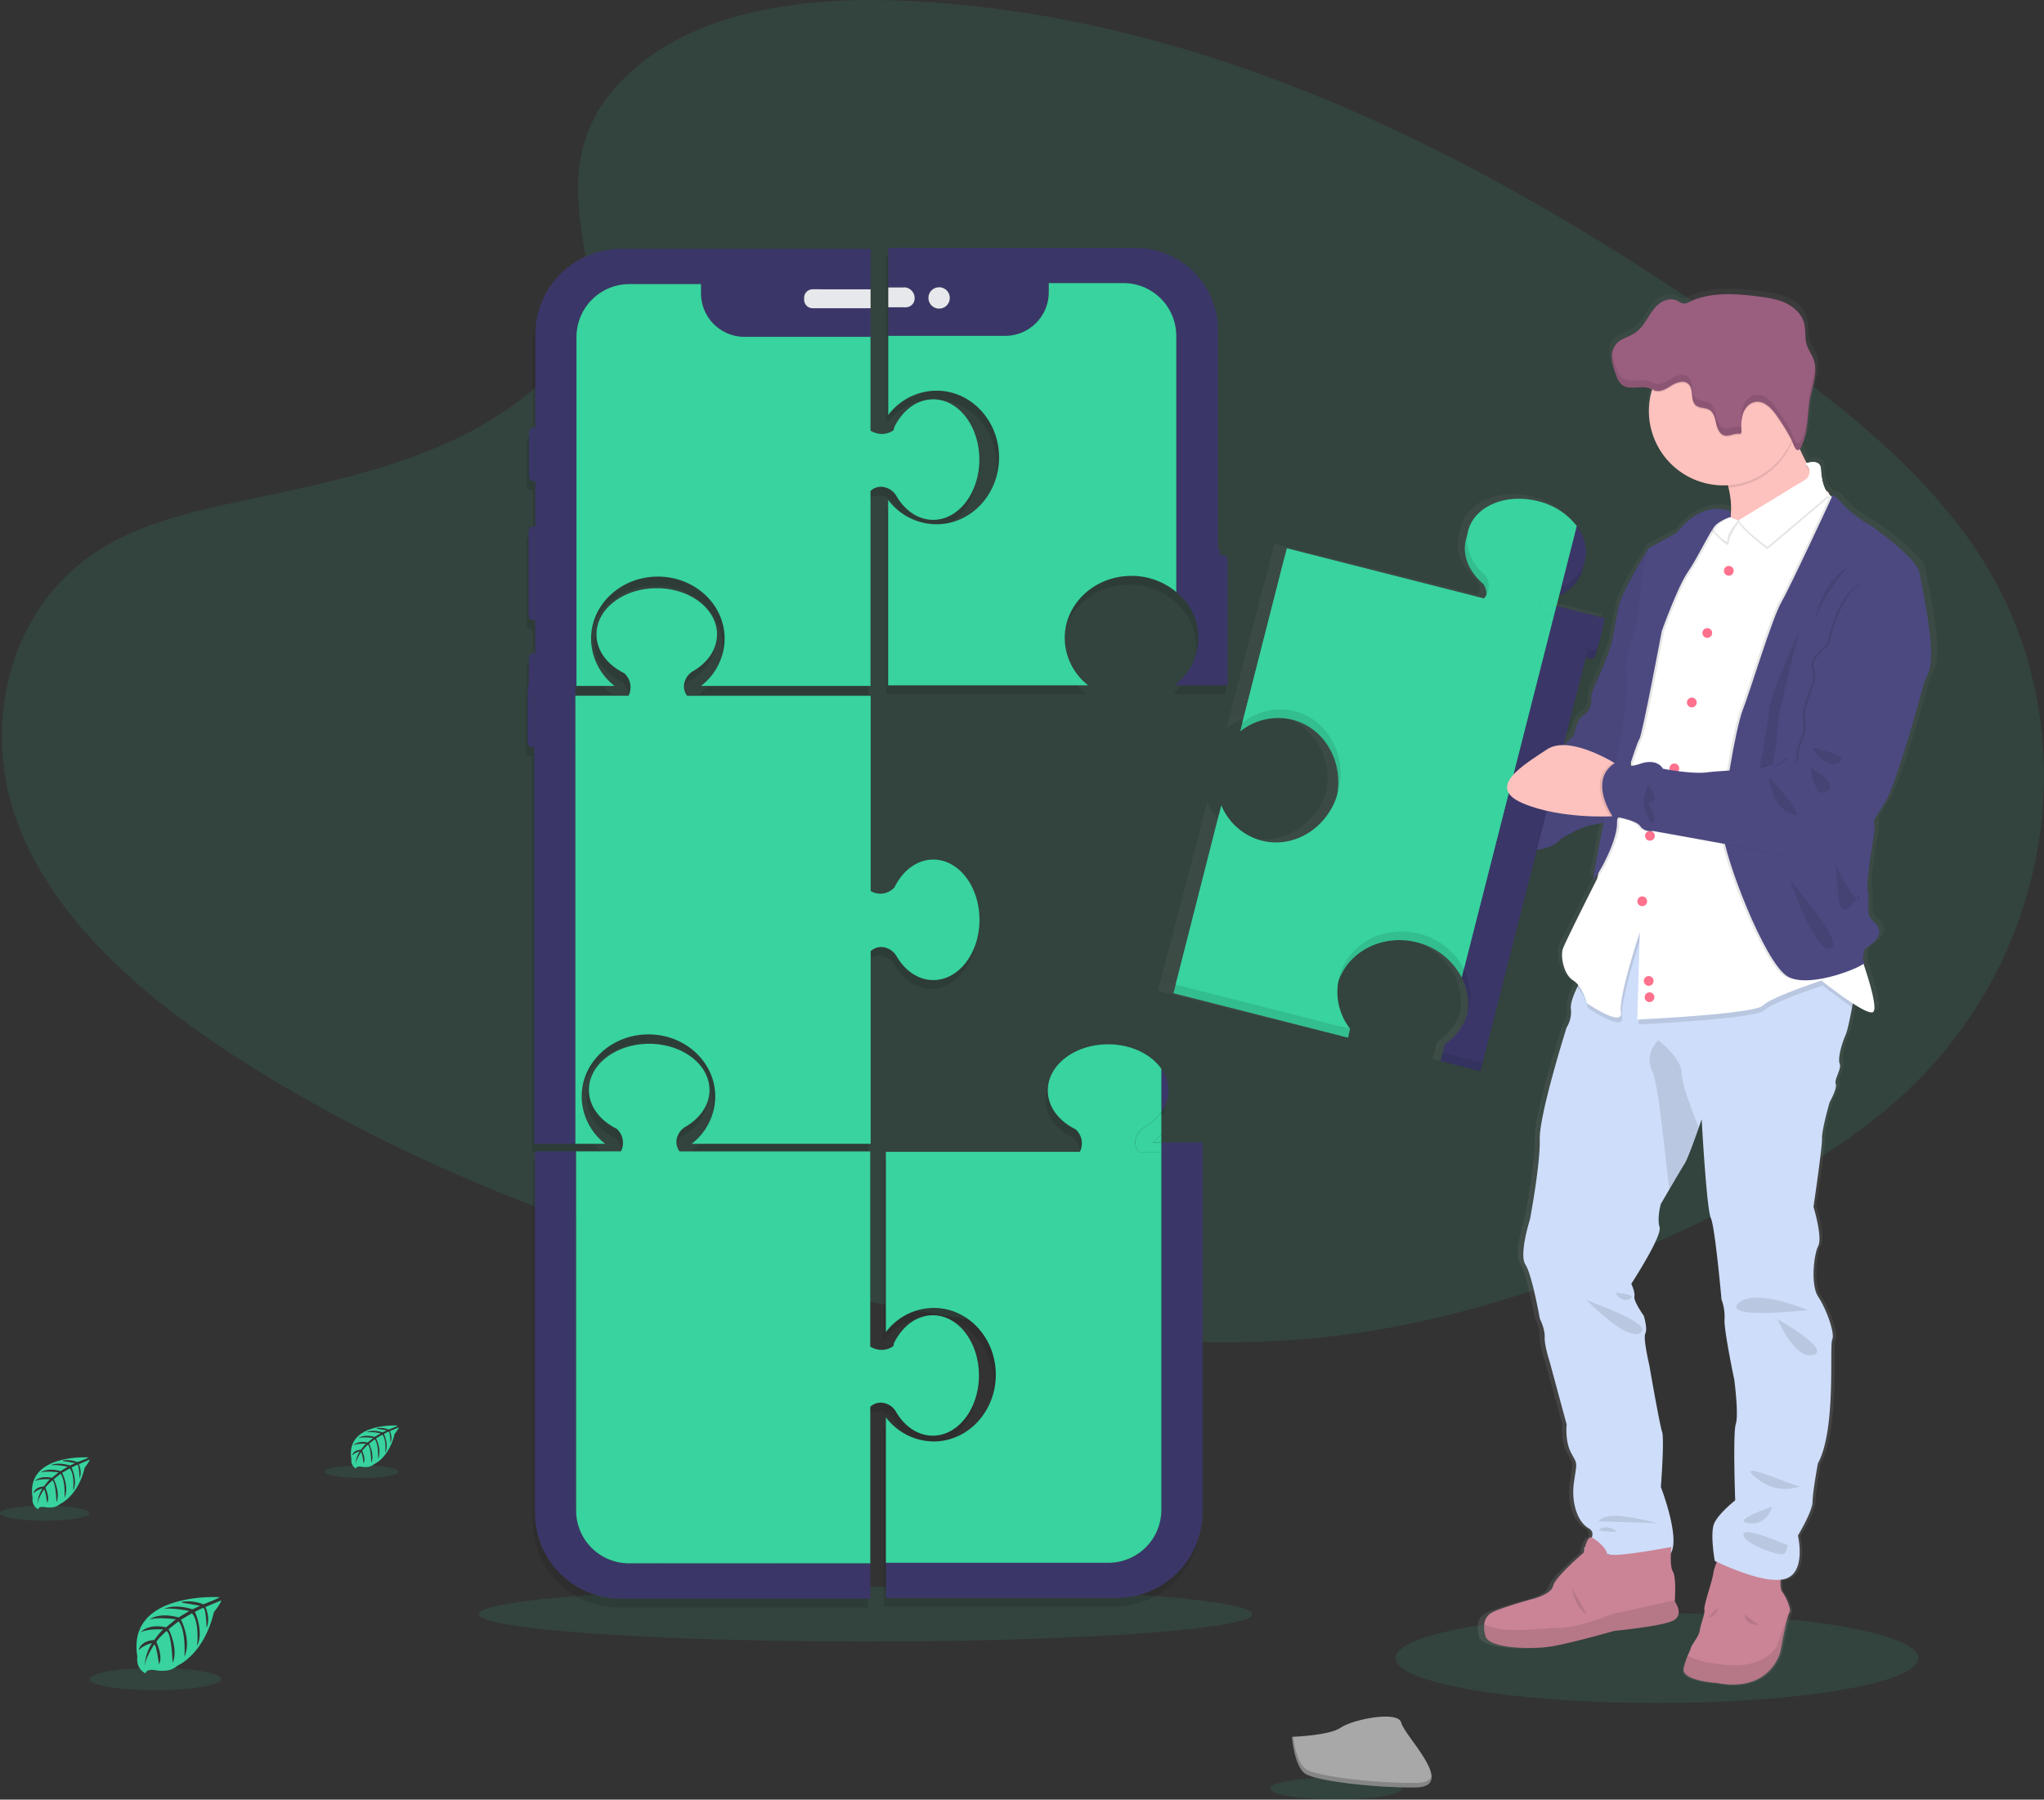 <svg data-name="Layer 1" xmlns="http://www.w3.org/2000/svg" xmlns:xlink="http://www.w3.org/1999/xlink" width="929.68" height="818.68" viewBox="0 0 929.68 818.68"><rect x="0" y="0" width="929.68" height="818.68" fill="#333333" stroke="none"/><defs><linearGradient id="a" x1="848.51" y1="309.8" x2="848.51" y2="277.87" gradientUnits="userSpaceOnUse"><stop offset="0" stop-color="gray" stop-opacity=".25"/><stop offset=".54" stop-color="gray" stop-opacity=".12"/><stop offset="1" stop-color="gray" stop-opacity=".1"/></linearGradient><linearGradient id="b" x1="839.07" y1="807.44" x2="839.07" y2="171.94" xlink:href="#a"/></defs><ellipse cx="753.62" cy="754.32" rx="118.88" ry="20.45" fill="#38d39f" opacity=".1"/><ellipse cx="393.68" cy="734.32" rx="176" ry="12.45" fill="#38d39f" opacity=".1"/><path d="M287.63 32.01c31.52-28.09 81-33.81 126-31.57 141.44 7 269.11 75.31 379.55 152.54 40 28 79.34 58.09 105.29 96.6 52.83 78.38 37.16 187-36.3 251.53-25 22-55.29 38.81-86.4 53.74-55.3 26.55-115 47.86-177.74 53.92-44.76 4.33-90.08.81-134.58-5.22-124.32-16.86-246.35-54.15-348.61-117.94-44.86-28-87.15-62.76-105.64-108S2.55 274.99 48.35 248.2c19-11.08 41.6-16.08 63.78-20.78 32.64-6.92 65.81-13.74 95.27-27.8 30.44-14.54 66.44-42.63 60.44-74.77-6.5-34.51-11.69-64.79 19.79-92.84z" fill="#38d39f" opacity=".1"/><path fill="#38d39f" d="M164 176.91h-7.53"/><g opacity=".1"><path d="M406.65 646.34c3.84 6.53 9.86 10.74 16.64 10.74 11.58 0 21-12.27 21-27.42s-9.45-27.32-21-27.32c-5.45 0-10.42 2.72-14.15 7.19a27.09 27.09 0 00-3.57 5.59l-.2 1.19s-4.47 3.82-10.56.31V527.8h-86.72a7 7 0 01-1.05-6.54 8.36 8.36 0 013.91-4.77c6.53-3.84 10.75-9.86 10.75-16.64 0-11.58-12.28-21-27.42-21s-27.42 9.39-27.42 21c0 5.45 2.73 10.43 7.2 14.16a27.25 27.25 0 005.58 3.56l.12.2a8.53 8.53 0 011.67 10h-39.11v164.48a39 39 0 0039 39h113.52v-87.28a6.91 6.91 0 017.07-1.5 8.28 8.28 0 014.74 3.87z"/><path d="M260.7 524.34h13.58a27.41 27.41 0 01-10.71-21.51c0-15.59 13.6-28.22 30.37-28.22s30.38 12.63 30.38 28.22a27.41 27.41 0 01-10.71 21.51h81.4v-87.63a7 7 0 017.07-1.5 8.33 8.33 0 014.78 3.91c3.83 6.53 9.85 10.74 16.64 10.74 11.58 0 21-12.27 21-27.41s-9.38-27.42-21-27.42c-5.46 0-10.43 2.73-14.16 7.19a27.63 27.63 0 00-3.57 5.59l-.19.12a8.54 8.54 0 01-10.57 1.41v-88.8h-83.49a7 7 0 01-1.05-6.54 8.31 8.31 0 013.91-4.77c6.53-3.83 10.74-9.86 10.74-16.64 0-11.58-12.27-21-27.41-21s-27.42 9.39-27.42 21c0 5.46 2.73 10.43 7.19 14.16a27.63 27.63 0 005.59 3.57l.12.19a8.53 8.53 0 011.67 10H260.7v-4.5h17.84a27.4 27.4 0 01-10.7-21.47c0-15.59 13.6-28.23 30.38-28.23s30.37 12.64 30.37 28.23a27.4 27.4 0 01-10.75 21.5h77.1v-88.7a6.94 6.94 0 017.08-1.5 8.34 8.34 0 014.77 3.91c3.83 6.53 9.86 10.74 16.64 10.74 11.58 0 21-12.27 21-27.42s-9.38-27.41-21-27.41c-5.46 0-10.43 2.72-14.16 7.19a27.09 27.09 0 00-3.57 5.59l-.19 1.19s-4.47 3.82-10.57.31v-82.73H281.47a39 39 0 00-39 39v42.22h-.59a2.29 2.29 0 00-2.29 2.29v20a2.3 2.3 0 002.29 2.29h.59v20.42h-.77a2.3 2.3 0 00-2.3 2.29v38.19a2.3 2.3 0 002.3 2.29h.77v15h-.63a2.29 2.29 0 00-2.29 2.29v12.3h-.5v25.92a2.28 2.28 0 002.29 2.29h.68v180.34z"/><path d="M557.43 258.84a2.3 2.3 0 00-2.29-2.3h-1.38v-2.51h-.75v-99.75a37.49 37.49 0 00-37.5-37.5h-112.5v76a27.75 27.75 0 0122-11.05c15.71 0 28.45 13.61 28.45 30.39s-12.74 30.39-28.45 30.39a27.73 27.73 0 01-22-11.05v84.33h91a27.47 27.47 0 01-10.69-21.53c0-15.61 13.57-28.26 30.32-28.26a31.45 31.45 0 0120.37 7.34 26.72 26.72 0 010 41.75v.67h19.75v-.07h3.67zm-30.21 261.01v-10a19 19 0 001.13-1.87 16.66 16.66 0 002.06-7.95 16.37 16.37 0 00-.94-5.44 18 18 0 00-2.25-4.38c-4.61-6.63-13.72-11.15-24.22-11.15-15.15 0-27.42 9.39-27.42 21 0 5.46 2.73 10.43 7.19 14.16a27.63 27.63 0 005.59 3.57l.12.19a8.54 8.54 0 011.67 10h-88.22v82a27.41 27.41 0 0121.77-11c15.59 0 28.22 13.6 28.22 30.37s-12.63 30.38-28.22 30.38a27.41 27.41 0 01-21.77-11v66.19h101.23a24.06 24.06 0 0024.06-24V528.01v162.8a24.06 24.06 0 01-24.06 24.06H401.93v16h105a39 39 0 0039-39V523.71h-18.71z"/></g><path d="M286.09 711.2a24.06 24.06 0 01-24.06-24.06V523.8h-18.71v164.45a39 39 0 0039 39h113.52v-16z" fill="#3a3768"/><path d="M402.84 638.47a8.28 8.28 0 014.77 3.91c3.84 6.53 9.86 10.74 16.64 10.74 11.58 0 21-12.27 21-27.42s-9.41-27.36-20.96-27.36c-5.45 0-10.42 2.72-14.15 7.19a27.09 27.09 0 00-3.57 5.59l-.2 1.19s-4.47 3.82-10.56.31V523.8h-86.72a7 7 0 01-1.05-6.54 8.36 8.36 0 013.91-4.77c6.53-3.84 10.75-9.86 10.75-16.64 0-11.58-12.28-21-27.42-21s-27.42 9.39-27.42 21c0 5.45 2.73 10.43 7.2 14.16a27.25 27.25 0 005.58 3.56l.12.2a8.53 8.53 0 011.67 10h-20.4v163.37a24.06 24.06 0 0024.06 24.06h109.75v-71.23a6.91 6.91 0 017-1.5z" fill="#38d39f"/><path fill="#3a3768" d="M240.02 311.71h2.97v4.84h-2.97zm5.45 0h16.23v4.84h-16.23zm-2.48 0h2.48v4.84h-2.48z"/><path d="M242.31 339.92h.68v-23.38h-3v21.09a2.28 2.28 0 002.32 2.29z" fill="#3a3768"/><path d="M261.7 316.54h-16.23v21.09a2.29 2.29 0 01-2.3 2.29h-.18v180.42h18.71z" fill="#3a3768"/><path d="M242.99 339.92h.18a2.29 2.29 0 002.3-2.29v-21.09h-2.48z" fill="#3a3768"/><path d="M264.57 498.79c0-15.59 13.6-28.22 30.37-28.22s30.38 12.63 30.38 28.22a27.41 27.41 0 01-10.71 21.55h81.4v-87.63a7 7 0 017.07-1.5 8.33 8.33 0 014.78 3.91c3.83 6.53 9.85 10.74 16.64 10.74 11.58 0 21-12.27 21-27.41s-9.38-27.42-21-27.42c-5.46 0-10.43 2.73-14.16 7.19a27.63 27.63 0 00-3.57 5.59l-.19.12a8.54 8.54 0 01-10.57 1.41v-88.8h-83.49a7 7 0 01-1.05-6.54 8.31 8.31 0 013.91-4.77c6.53-3.83 10.74-9.86 10.74-16.64 0-11.58-12.27-21-27.41-21s-27.42 9.39-27.42 21c0 5.46 2.73 10.43 7.19 14.16a27.63 27.63 0 005.59 3.57l.12.19a8.53 8.53 0 011.67 10H261.7v203.83h13.58a27.41 27.41 0 01-10.71-21.55z" fill="#38d39f"/><path d="M245.97 299.08a2.29 2.29 0 00-2.3-2.29h-.18v14.92h2.48zm-2.57-104.67h-.5a2.29 2.29 0 00-2.29 2.29v20a2.3 2.3 0 002.29 2.29h.59v-24.57zm-.68 44.98a2.3 2.3 0 00-2.3 2.29v38.19a2.3 2.3 0 002.3 2.29h.77v-42.77z" fill="#3a3768"/><path d="M243.49 297.12h-.65a2.29 2.29 0 00-2.29 2.29v12.63h3z" fill="#3a3768"/><path d="M243.49 152.2v42.22a2.28 2.28 0 012.2 2.28v20a2.29 2.29 0 01-2.2 2.28v20.42h.35a2.29 2.29 0 012.29 2.29v38.19a2.29 2.29 0 01-2.29 2.29h-.37v15h.18a2.3 2.3 0 012.3 2.29v12.58h16.23v-158.7a24.06 24.06 0 0124.05-24.06h32.61v4.18a19.81 19.81 0 0019.81 19.81h57.37v-13.08h-26.41a3.89 3.89 0 01-3.87-3.85v-.84a3.88 3.88 0 013.87-3.87h26.36v-18.42h-113.5a39 39 0 00-38.98 38.99z" fill="#3a3768"/><path d="M245.69 216.69v-20a2.28 2.28 0 00-2.2-2.28v24.55a2.29 2.29 0 002.2-2.27zm.46 63.18v-38.19a2.29 2.29 0 00-2.29-2.29h-.37v42.77h.35a2.29 2.29 0 002.31-2.29z" fill="#3a3768"/><path d="M268.84 290.54c0-15.59 13.6-28.23 30.38-28.23s30.37 12.64 30.37 28.23a27.4 27.4 0 01-10.75 21.5h77.1v-88.7a6.94 6.94 0 017.08-1.5 8.34 8.34 0 014.77 3.91c3.83 6.53 9.86 10.74 16.64 10.74 11.58 0 21-12.27 21-27.42s-9.38-27.41-21-27.41c-5.46 0-10.43 2.72-14.16 7.19a27.09 27.09 0 00-3.57 5.59l-.19 1.19s-4.47 3.82-10.57.31v-42.7H338.6a19.81 19.81 0 01-19.76-19.81v-4.18h-32.59a24.06 24.06 0 00-24.05 24.09v158.7h17.34a27.4 27.4 0 01-10.7-21.5z" fill="#38d39f"/><path d="M369.61 131.6a3.88 3.88 0 00-3.87 3.87v.87a3.89 3.89 0 003.87 3.88h26.36v-8.59z" fill="#e6e8ec"/><path d="M548.01 252.42v59.36h6.75v-61.75h-3.65c-1.71 0-3.1 1.07-3.1 2.39zm-144-139.64h8v18h-8zm0 27h8v13h-8z" fill="#3a3768"/><path fill="#e6e8ec" d="M404.01 130.78h8v9h-8z"/><path d="M556.14 252.54h-1.88v59.17h4.17v-56.87a2.3 2.3 0 00-2.29-2.3zM412 130.78c2.13.48 4 4.36 4 4.36v.84s-1.88 3.87-4 3.8v13h45.19A19.82 19.82 0 00477 132.96v-4.18h34a24.05 24.05 0 0124 24.05v116.51a26.72 26.72 0 010 41.75v.67h14v-58.69a.29.29 0 01.3-.29h4.7v-102.5a37.49 37.49 0 00-37.5-37.5H411.01v18zm15.14-.09a4.87 4.87 0 11-4.87 4.87 4.87 4.87 0 014.87-4.87z" fill="#3a3768"/><path d="M425.96 177.72c15.71 0 28.45 13.61 28.45 30.39s-12.74 30.39-28.45 30.39a27.73 27.73 0 01-22-11.05v84.33h91a27.47 27.47 0 01-10.69-21.53c0-15.61 13.57-28.26 30.32-28.26a31.45 31.45 0 0120.42 7.35V152.83a24.05 24.05 0 00-24-24.05h-34v4.18a19.82 19.82 0 01-19.81 19.82h-53.19v36a27.75 27.75 0 0121.95-11.06z" fill="#38d39f"/><path d="M412 139.78a4 4 0 004-3.8v-.84a5 5 0 00-4-4.36h-1v9z" fill="#e6e8ec"/><circle cx="562.3" cy="176.22" r="4.87" transform="rotate(-9.22 242.458 993.988)" fill="#e6e8ec"/><path d="M528.22 515.85v-10a16.71 16.71 0 000-19.64zm0 3.86h18.71v4.3h-18.71z" fill="#3a3768"/><path d="M520.67 512.69a8.34 8.34 0 00-3.91 4.77 7 7 0 001.05 6.55h10.41v-4.3h-4a30 30 0 004-3.86v-10a23.68 23.68 0 01-7.55 6.84z" fill="#38d39f"/><path d="M524.2 519.71h4v-3.86a30 30 0 01-4 3.86z" fill="#38d39f"/><path d="M531.41 496.05a17.07 17.07 0 00-3.19-9.82v19.63a17.11 17.11 0 003.19-9.81zm15.52 27.96v163.91a39 39 0 01-39 39h-105v-16h101.23a24.06 24.06 0 0024.06-24.06V524.01z" fill="#3a3768"/><path d="M516.76 517.46a8.34 8.34 0 013.91-4.77 23.68 23.68 0 007.55-6.83v-19.63c-4.61-6.63-13.72-11.15-24.22-11.15-15.15 0-27.42 9.39-27.42 21 0 5.46 2.73 10.43 7.19 14.16a27.63 27.63 0 005.59 3.57l.12.19a8.54 8.54 0 011.67 10h-88.22v82a27.41 27.41 0 0121.77-11c15.59 0 28.22 13.6 28.22 30.37s-12.63 30.38-28.22 30.38a27.41 27.41 0 01-21.77-11v66.19h101.23a24.06 24.06 0 0024.06-24V524.01h-10.38a7 7 0 01-1.08-6.55z" fill="#38d39f"/><path d="M842.18 309.8c5.58-2.51 9.71-6.74 11.12-12.16a15.35 15.35 0 00.38-2 17.83 17.83 0 00.64-1.91c1.41-5.44-.14-11.07-3.82-15.88l-7.31 28z" transform="translate(-135.16 -40.66)" fill="url(#a)"/><path d="M1010.92 299.29c-1.14-6.69-22.26-21.18-22.26-21.18s-9.33-5-14.27-10.78c-3.16-3.68-4.15-3.64-4.45-3.14a1.5 1.5 0 00-.68-.23c-.2-.14-.39-.27-.57-.42a1.35 1.35 0 00-.79-1.37c-.24-.14-.48-.32-.72-.49-1.6-2.69-2.17-6.5-2.36-9.82-.24-4.19-5-3.14-6.63-2.67-1.12-2.1-2.21-4.28-3.24-6.46a11.85 11.85 0 001.13-2.25c2.94-6.39 2.3-13.72 3.58-20.48.92-4.89 2.84-10 2.46-14.76v-.35.07a12.65 12.65 0 00-.81-3.48c-.85-2.14-2.33-4-3-6.21-1.07-3.23-.39-6.79-1.28-10.06-1.11-4.14-4.61-7.34-8.57-9.17s-8.37-2.46-12.71-3c-10.85-1.36-22.38-2.17-32.28 2.39a5.8 5.8 0 01-3 .81 9.21 9.21 0 01-2.74-1.27c-2.66-1.32-6-.48-8.38 1.28s-4 4.3-5.57 6.76-3.29 5-5.75 6.61c-2.89 1.93-6.71 2.58-9 5.18a8.37 8.37 0 00-1.86 4.32v-.07a5.46 5.46 0 000 .57v2.1a27.3 27.3 0 001.93 7.1 9.88 9.88 0 002.62 4.46c3.48 2.83 9 .16 13.2 1.74.37.13.72.3 1.07.46 0 .16-.11.32-.16.49a33.19 33.19 0 00-1.35 9.41c0 18.78 15.59 34 34.82 34 .72 0 1.43 0 2.14-.08.1.37.21.75.3 1.11a36.87 36.87 0 011 12.72l-.21-1.86a9.22 9.22 0 00-1.45-.55 12.94 12.94 0 00-4.32-.66c-4.73-.06-11.85 1.84-19.45 11.06 0 0-9.7 5.39-12.55 6.69a1.34 1.34 0 00-.53.6s-12.97 19.59-14.31 27.04-3 16-3 16-3.24 9.66-5.33 13.94-4 8.36-4.18 10.22.76 5.94-3.24 8.54-5 9.66-5 9.66-2 1.88-4.83 4.26h-.1L854.69 338l1.87.47a2.4 2.4 0 002.46-.84 2.23 2.23 0 00.41-.83l2.11-8.12.85-3.23.17-.66 1.23-4.71-4.16-1-4.87-1.21L841 314.4l1.2-4.6 1-3.9 6.29-24.14 1-3.89c-4-5.18-10.37-9.39-18.2-11.34-15.1-3.75-29.72 2.35-32.66 13.62a15.35 15.35 0 00-.39 2 14.59 14.59 0 00-.63 1.9 16.08 16.08 0 00-.4 6q.06.49.15 1a20.58 20.58 0 003.83 8.57 27.32 27.32 0 004.67 4.85l.07.22a9.13 9.13 0 011.31 4v.62a9.2 9.2 0 01-1.2 1.68l-92.26-22.93-1 3.89L693 371.8a30.12 30.12 0 019-4.75 29.32 29.32 0 013.9-1l.47-.08a27.87 27.87 0 0111.18.46c11.66 2.9 19.72 12.83 21.22 24.51a29.81 29.81 0 01.25 4.45 31.36 31.36 0 01-.6 5.65c-5 15.18-20.36 24.35-35.28 20.64a28 28 0 01-18.9-16.15l-1 3.9-21.44 81.95 81.71 20.32.88-3.93h.13a27.15 27.15 0 01-5.64-21.62c0-.13.08-.25.13-.38.1-.29.21-.57.32-.85a27.55 27.55 0 012-3.95c.4-.65.82-1.28 1.27-1.89q.42-.57.87-1.11a28.41 28.41 0 014.89-4.66l.58-.42c.66-.47 1.34-.92 2-1.34.41-.24.83-.48 1.25-.7a32.43 32.43 0 0115.72-3.75 34.51 34.51 0 017.8 1A32.34 32.34 0 01795 481.51a29.23 29.23 0 011.64 2.8 27.38 27.38 0 012.83 9.14 25.89 25.89 0 01-.2 7.65 27.22 27.22 0 01-10.58 13.69l-1 3.76h.11l-.15.11-1 3.75 18.66 4.64L831.74 426c7.13-.83 10.78-4 10.78-4.46s8.57-5.21 13.32-6.51c2.36-.64 5.09-1.1 7.26-1.56-2.56 12.71-5 25-4.78 25.72.07.28.53-.16 1.23-1.12a5.4 5.4 0 00-.09 1.12c0 .19.27.05.62-.34l-.05.24s-14.84 28.71-16 32 .28 11.71 4.85 14.5a9.78 9.78 0 012.34 2.07l-.54 1.07c-1.7 3.45-3.21 7.29-2.94 9.68a13.11 13.11 0 01-2 8.64s-12.85 39.71-12.56 51.14-4.57 36.51-4.57 36.51-5.28 16.16-2.14 20.76 6.71 24.67 6.71 24.67 2.43 4.6 2.28 8.5 2.29 11 2.29 11l8 28.84s-.86 7.67 2.14 13.1 2.71 3.76 1.28 13.24 1.72 18.25 6.85 21c2 1.08 2.1 2.73 1.48 4.34-1.31-.51-2.4 2.2-3.05 4.39l-.66.63.44.11c-.28 1-.44 1.84-.44 1.84s-13.41 11.15-14.27 15.19-10.28 6.13-10.28 6.13-14.27 3.9-18 5.85a6.8 6.8 0 00-3.94 5.41 14.84 14.84 0 00.52 5.46c1.42 5.71 21.4 6.27 31 4.74s29.39-7.11 29.39-7.11 20.84-2 27-4.46 1.28-8.92 1.28-8.92v-.6c.15-2.33.58-10.78-.9-13-1.11-1.72-1.08-6-.92-8.72 4.17-7.5-4.78-30-4.78-30s1.71-22 .57-25.22-6-30.52-6-30.52-3-12.4-1.85-14.49-.72-8.09-.72-8.09-4.89-6.67-4.45-8.77-1.43-5.85-1.43-5.85 14.56-21.74 13.27-25.78.58-10.59.58-10.59 1.83-3.08 4-6.77c2.7-4.52 6-9.93 7.08-11.62 1.4-2.15 4.77-11.3 6.65-16.57.8-2.24 1.34-3.78 1.34-3.78s2.28 41 4.28 45.15 5 37.21 5 37.21a22.62 22.62 0 011.43 9.2c-.28 5.15 4.57 27.59 4.57 27.59s2.14 15.88.71 20.06-.28 35-.28 35-7.85 6-9.85 10.59.28 17.14.28 17.14l.92.43a26.43 26.43 0 00-1.63 5.42c-.28 2.65-4.57 14.64-4.14 16.31s-1.85 6.83-2.14 9.47-3.85 6.55-4.14 7.95a34.11 34.11 0 01-1.57 3.67 35 35 0 00-1.85 5.66c-1.43 5.86 15.55 6.83 15.55 6.83 25.12 4.6 29.69-14.21 29.69-14.21s3.14-16.72 4.28-18a2 2 0 00.19-1.59 21.2 21.2 0 00-3.62-7.87c-.8-.93-.85-3.32-.72-5.46a12.62 12.62 0 002.15-.4c10.13-2.92 6-19.79 6-19.79s6.85-11.14 6.85-15.46 2.43-17.56 2.43-17.56c8.71-15.61 5.28-53.51 6.71-56.58s-3-14.49-6.57-19.65-2.14-19.09 0-23.13-2.14-18-2.14-18 4.14-27 4-31.22 3.57-16.58 3.57-16.58 3.71-6.41 2.85-8.36 2.85-7 1.86-9.2.85-9.06 2.71-13.1c.95-2.07 2.13-7.77 3-12.84.1-.56.2-1.12.29-1.67 4.16 2.63 8 4.59 9.36 4.06 2.55-1-1.51-14-4.29-22.1.48-.36.68-.63.48-.75-1.71-1.12.19-6.14.19-6.14 10.09-5.94 6.66-10.4 3.43-13s-1.14-10-2.1-13 1.15-16.53 2.86-26.38a18.88 18.88 0 00-.05-6.46c1.83-2.79 3.72-5.71 5.38-8.41 5.7-9.29 17.88-53.51 17.88-53.51l-.08-.23c1.19-2.35 2.08-4.26 2.56-5.53 3.69-9.6-3.16-38.6-4.3-45.31zm-88.68-25.46l.26-.12v.21zm-181.84 233zm126.47 241.35a4.57 4.57 0 01-1.81-.36z" transform="translate(-135.16 -40.66)" fill="url(#b)"/><path d="M625.99 385.23c8.23 3.12 27.36 3.46 35.86 3.46h4.18l5.45-11.1-5.45-9.25s-5-1.38-11.64-2.58c-9.8-1.76-23.21-3.14-29.6.82-10.72 6.63-9.52 14.58 1.2 18.65z" fill="#fec2be"/><path d="M661.84 388.69h4.18l5.45-11.1-5.44-9.25s-5-1.38-11.64-2.58c5.39 3.96 18.35 12.58 7.45 22.93z" opacity=".1"/><path d="M752.11 252.46l-2.4-2.78s-12.39 19.6-13.69 27-3 15.9-3 15.9-3.14 9.62-5.18 13.87-3.88 8.32-4.06 10.17.74 5.92-3.15 8.51-4.8 9.62-4.8 9.62-14.06 13.68-21.46 14-28.66 4.07-27.92 7.77-8.87 5.91-12.76 6.84 25 12 8.14 26.26c0 0 10.72 2.22 11.83 4.8s12.39-1.47 12.39-1.47 2.41-5.74 10.73-6.11 12.57-4.07 12.57-4.62 8.32-5.18 13-6.47 10.72-1.85 10.91-3.15S761 252.41 761 252.41z" fill="#4c4981"/><path d="M752.11 252.46l-2.4-2.78s-12.39 19.6-13.69 27-3 15.9-3 15.9-3.14 9.62-5.18 13.87-3.88 8.32-4.06 10.17.74 5.92-3.15 8.51-4.8 9.62-4.8 9.62-14.06 13.68-21.46 14-28.66 4.07-27.92 7.77-8.87 5.91-12.76 6.84 25 12 8.14 26.26c0 0 10.72 2.22 11.83 4.8s12.39-1.47 12.39-1.47 2.41-5.74 10.73-6.11 12.57-4.07 12.57-4.62 8.32-5.18 13-6.47 10.72-1.85 10.91-3.15S761 252.41 761 252.41z" opacity=".05"/><path d="M780.91 765.61c24.41 4.58 28.85-14.15 28.85-14.15s3.05-16.64 4.16-17.89a2 2 0 00.19-1.58 21.77 21.77 0 00-3.52-7.84c-1.52-1.8-.28-9.29-.28-9.29l-28.29-7.21s-2.5 5.68-2.77 8.32-4.44 14.56-4 16.23-1.8 6.79-2.08 9.43-3.74 6.52-4 7.9a32.69 32.69 0 01-1.53 3.66 36.63 36.63 0 00-1.8 5.63c-1.43 5.82 15.07 6.79 15.07 6.79z" fill="#ca8496"/><path d="M780.91 765.61c24.41 4.58 28.85-14.15 28.85-14.15s3.05-16.64 4.16-17.89a2 2 0 00.19-1.58l-5.88 16.84s-4.85 10.12-22.88 8.6c-10.26-.87-15.31-2.77-17.76-4.25a36.63 36.63 0 00-1.8 5.63c-1.38 5.83 15.12 6.8 15.12 6.8z" opacity=".1"/><path d="M799.91 739.26s-6.1.14-6.52-4.85z" opacity=".1"/><path fill="#38d39f" d="M610.15 467.07l3.87.99-.85 3.93-3.59-.91.57-4.01z"/><path opacity=".1" d="M610.15 467.07l3.87.99-.85 3.93-3.59-.91.57-4.01z"/><path fill="#3a3768" d="M723.812 288.78l1.194-4.69 4.04 1.029-1.193 4.69zm-18.142-4.622l1.193-4.69 13.403 3.41-1.194 4.69z"/><path fill="#3a3768" d="M719.065 287.58l1.193-4.69 4.74 1.206-1.194 4.69z"/><path d="M707.07 278.86c-.32.15-.63.31-.94.44l.78.2-1.2 4.69-5.93-1.51a7 7 0 01.61-6.59 8.27 8.27 0 015-3.66 26 26 0 003.71-1.38z" fill="#38d39f"/><path d="M721.22 299.11l1.81.47a2.29 2.29 0 002.79-1.66l2.02-8.08-4-1zm-1.38-40.16c-1.38 5.4-5.39 9.61-10.81 12.1l7.1-27.9c3.6 4.79 5.11 10.4 3.71 15.8zm-1.14 39.52a2.29 2.29 0 01-1.65-2.78l2.06-8.09-13.4-3.41-40.87 160.54a26.66 26.66 0 01-8.71 34.22l-.95 3.74 18.13 4.65 47.91-188.19z" fill="#3a3768"/><path d="M717.05 295.69a2.29 2.29 0 001.65 2.78l2.52.64 2.62-10.3-4.73-1.21z" fill="#3a3768"/><path d="M700.38 276.09a8.35 8.35 0 015-3.66 26.64 26.64 0 003.7-1.38l7.11-27.9a31.79 31.79 0 00-17.69-11.28c-14.67-3.74-28.89 2.33-31.74 13.55-1.35 5.29.07 10.78 3.48 15.5a27 27 0 004.53 4.83l.07.22a8.54 8.54 0 01-.86 10.14l-89.66-22.83-20.23 79.48a27.44 27.44 0 0123.75-5.34c15.11 3.85 24 20.15 19.86 36.4s-19.7 26.32-34.81 22.52a27.43 27.43 0 01-18.37-16.07l-20.77 81.56 79.42 20.21a27.38 27.38 0 01-5.08-23.48c3.85-15.1 20.14-24 36.4-19.86a31.27 31.27 0 0120.35 16.03l40.87-160.54-5.87-1.51a7 7 0 01.54-6.59z" fill="#38d39f"/><path d="M706.9 279.5l.17-.64c-.31.15-.62.31-.94.45z" fill="#38d39f"/><g opacity=".1"><path d="M725.03 284.12l-4.73-1.21-13.39-3.41.17-.64 2-7.81a26 26 0 01-3.71 1.38 8.27 8.27 0 00-5 3.66 9.67 9.67 0 00-.74 1.58 9.59 9.59 0 01.73-1.58 8.35 8.35 0 015-3.66 26.64 26.64 0 003.7-1.38l7.11-27.9a31.79 31.79 0 00-17.69-11.28c-14.67-3.74-28.89 2.33-31.74 13.55-1.35 5.29.07 10.78 3.48 15.5a27 27 0 004.53 4.83l.07.22a8.54 8.54 0 01-.86 10.14l-89.66-22.83-20.23 79.48a27.44 27.44 0 0123.77-5.34c15.11 3.85 24 20.15 19.86 36.4s-19.7 26.32-34.81 22.52a27.43 27.43 0 01-18.37-16.07l-20.77 81.56 79.42 20.21a27.38 27.38 0 01-5.08-23.48c3.85-15.1 20.14-24 36.4-19.86a31.27 31.27 0 0120.35 16.03 26.66 26.66 0 01-8.71 34.22l-.95 3.74 18.13 4.65 47.91-188.19 1.81.47a2.29 2.29 0 002.79-1.66l2.02-8.12 1.19-4.69zm-18.44-5c-.15.07-.3.15-.45.21zm-6.8 3.59l5.93 1.51z"/><path d="M719.84 258.95c1.37-5.4-.14-11-3.71-15.8l-7.1 27.9c5.45-2.49 9.46-6.71 10.81-12.1z"/></g><path fill="#3a3768" d="M724.793 284.914l1.194-4.69 4.041 1.028-1.194 4.69zm-18.142-4.624l1.194-4.69 13.402 3.412-1.193 4.69z"/><path fill="#3a3768" d="M720.049 283.693l1.194-4.69 4.738 1.206-1.193 4.69z"/><path d="M708.06 274.98l-.94.45.77.19-1.19 4.72-5.93-1.51a6.94 6.94 0 01.6-6.59 8.32 8.32 0 015-3.66 25.87 25.87 0 003.7-1.38z" fill="#38d39f"/><path d="M722.2 295.24l1.82.46a2.29 2.29 0 002.82-1.66l2.06-8.08-4-1zm-1.36-40.16c-1.37 5.39-5.38 9.6-10.81 12.09l7.11-27.9c3.58 4.79 5.09 10.4 3.7 15.81z" fill="#3a3768"/><path d="M719.69 294.6a2.29 2.29 0 01-1.65-2.79l2-8.08-13.34-3.39-40.86 160.52a26.62 26.62 0 01-8.71 34.21l-.95 3.74 18.14 4.62 47.9-188.19z" fill="#3a3768"/><path d="M718.04 291.81a2.29 2.29 0 001.65 2.79l2.51.64 2.64-10.31-4.74-1.2z" fill="#3a3768"/><path d="M701.37 272.21a8.32 8.32 0 015-3.66 25.87 25.87 0 003.7-1.38l7.1-27.9a31.78 31.78 0 00-17.68-11.28c-14.68-3.73-28.89 2.33-31.75 13.56-1.34 5.28.07 10.77 3.49 15.49a27.06 27.06 0 004.53 4.84l.07.21a8.56 8.56 0 01-.86 10.14l-89.67-22.82-20.26 79.47a27.42 27.42 0 0123.8-5.33c15.1 3.84 24 20.14 19.86 36.4s-19.71 26.31-34.86 22.47a27.46 27.46 0 01-18.34-16.08l-20.76 81.56 79.41 20.22a27.38 27.38 0 01-5.07-23.48c3.84-15.11 20.14-24 36.4-19.86a31.2 31.2 0 0120.36 16.08l40.86-160.52-5.93-1.51a7 7 0 01.6-6.62z" fill="#38d39f"/><path d="M707.89 275.63l.16-.65c-.31.15-.62.31-.93.45z" fill="#38d39f"/><path d="M693.84 575.34c3 4.57 6.52 24.55 6.52 24.55s2.36 4.57 2.22 8.46 2.22 11 2.22 11l7.77 28.71s-.84 7.63 2.08 13 2.63 3.74 1.25 13.17 1.66 18.17 6.65 21-2.22 9.29-2.22 9.29 31.9 8.6 38.56 3.33-3.47-31.35-3.47-31.35 1.67-21.91.56-25.1-5.83-30.37-5.83-30.37-2.91-12.35-1.8-14.43-.69-8-.69-8-4.72-6.66-4.3-8.74-1.39-5.82-1.39-5.82 14.12-21.7 12.87-25.77.55-10.54.55-10.54l3.94-6.74c2.63-4.5 5.81-9.89 6.88-11.57 1.36-2.14 4.64-11.24 6.47-16.49l1.3-3.76s2.22 40.78 4.16 44.94 4.85 37 4.85 37a23 23 0 011.39 9.15c-.28 5.13 4.44 27.46 4.44 27.46s2.08 15.81.69 20-.28 34.82-.28 34.82-7.63 6-9.57 10.54.28 17 .28 17 22.19 11.1 32 8.19 5.82-19.7 5.82-19.7 6.66-11.09 6.66-15.39 2.42-17.43 2.42-17.43c8.46-15.53 5.13-53.25 6.52-56.3s-2.92-14.43-6.38-19.56-2.08-19 0-23-2.14-17.91-2.14-17.91 4-26.91 3.88-31.07 3.47-16.5 3.47-16.5 3.6-6.38 2.77-8.33 2.77-6.93 1.8-9.15.84-9 2.64-13c.92-2.06 2.07-7.74 3-12.77.85-4.79 1.48-9 1.48-9l-22.89-18.45-57.14-15-21.49-6.93-20.95 33a83.89 83.89 0 00-4.07 7.43c-1.65 3.43-3.12 7.25-2.86 9.63a13.31 13.31 0 01-1.94 8.6s-12.49 39.52-12.21 50.9-4.44 36.33-4.44 36.33-5.13 16.08-2.05 20.67z" fill="#ceddf9"/><path d="M778.3 253.84c.88-.36 61.21-25.28 52.9-30.23-4.93-2.94-11-15.4-15.16-25.15-2.9-6.81-4.87-12.3-4.87-12.3s-48.42-8.6-31.09 21.08a55 55 0 016.11 14.62c4.94 20.22-7.49 31.61-7.89 31.98z" fill="#fec2be"/><path d="M780.08 207.24a55 55 0 016.11 14.62 33.81 33.81 0 0028.59-20.09 32.2 32.2 0 001.26-3.31c-2.9-6.81-4.87-12.3-4.87-12.3s-48.42-8.6-31.09 21.08z" opacity=".1"/><path d="M749.98 186.99a33.83 33.83 0 101.32-9.37 33.84 33.84 0 00-1.32 9.37z" fill="#fec2be"/><path d="M717.34 449.2c3.54 3.22 4.9 9.35 4.9 9.35s16.65 11.37 15.54 4.16 8.6-36.34 8.6-36.34l-1.11 39.67s53.25-2.5 57.14-6.38 26.63-11.32 26.63-11.32 7 5.59 13.36 9.83c.85-4.79 1.48-9 1.48-9l-22.89-18.45-57.14-15-21.49-6.93-20.95 33a83.89 83.89 0 00-4.07 7.41z" opacity=".1"/><path d="M715.59 446.07c4.44 2.77 6.1 10.26 6.1 10.26s16.64 11.37 15.53 4.16 8.6-36.34 8.6-36.34l-1.11 39.67s53.26-2.48 57.13-6.38 26.63-11.37 26.63-11.37 19.7 15.81 23.3 14.42-6.38-28.29-6.38-28.29l-10.25-157.55s2.77-46.88-1.39-48.55a6 6 0 01-1.75-1.09c-2.74-2.46-3.56-7.46-3.8-11.66-.27-5-6.93-2.5-6.93-2.5l3.88 5-34.37 20.9-.3.18a38 38 0 00-4.13-1.87c-3-1.17-7.09-2.27-9.74-1.18a9.42 9.42 0 00-3.64 3.28 41.22 41.22 0 00-4.68 9.48l-12.45 21.07s-6.38 28-6.38 29.13-1.94 26.63-4.16 29.4-4.44 16.64-3.61 20.8-1.39 19.7-1.39 19.7c-9.15 7.49-13.86 33-13.86 33s-14.46 28.6-15.6 31.9.31 11.7 4.75 14.43z" fill="#fff"/><path d="M790.78 237.85c3.37 5 13.11 12 13.11 12L832 226.1c-2.74-2.46-3.56-7.46-3.8-11.67-.27-5-6.93-2.49-6.93-2.49l.81 1a4.48 4.48 0 01-1.21 6.57z" opacity=".1"/><path d="M790.78 236.74c3.37 5 13.11 12 13.11 12L832 224.99c-2.74-2.46-3.56-7.46-3.8-11.66-.27-5-6.93-2.5-6.93-2.5l.81 1a4.47 4.47 0 01-1.21 6.56z" fill="#fff"/><path d="M777.78 240.48c3.63 4.34 8.78 9.27 8.54 6.8s3.07-7.92 5.18-10.36a15.35 15.35 0 00-10.08.28 9.34 9.34 0 00-3.64 3.28z" opacity=".1"/><path d="M777.23 238.81c3.63 4.35 8.77 9.27 8.53 6.81s2.73-6.47 4.84-8.91c-3-1.17-7.08-2.27-9.74-1.17a9.3 9.3 0 00-3.63 3.27z" fill="#fff"/><circle cx="786.32" cy="259.67" r="2.22" fill="#ff718d"/><circle cx="769.49" cy="319.58" r="2.22" fill="#ff718d"/><circle cx="750.45" cy="380.24" r="2.22" fill="#ff718d"/><circle cx="749.89" cy="446.25" r="2.22" fill="#ff718d"/><circle cx="776.52" cy="287.96" r="2.22" fill="#ff718d"/><circle cx="761.54" cy="349.54" r="2.22" fill="#ff718d"/><circle cx="746.93" cy="410.01" r="2.22" fill="#ff718d"/><circle cx="750.26" cy="453.65" r="2.22" fill="#ff718d"/><path d="M832 226.34s-.37-3.33 4.43 2.41 13.87 10.72 13.87 10.72 20.53 14.43 21.64 21.08 7.76 35.51 4.25 45.12-30.35 55.67-30.35 55.67 7 8.33 5.37 18.13-3.7 23.3-2.78 26.26-1.11 10.35 2 12.94 6.47 7-3.33 12.94c0 0-1.85 5-.19 6.11s-24.59 12.57-35 6.47-29-54.92-29.4-65.83 5.73-47 9.06-55.48 13.32-41.61 17.57-49S832 226.34 832 226.34z" opacity=".1"/><path d="M833.1 226.34s-.37-3.33 4.44 2.41 13.87 10.72 13.87 10.72 20.53 14.43 21.64 21.08 7.76 35.51 4.25 45.12-30.33 55.67-30.33 55.67 7 8.33 5.37 18.13-3.7 23.3-2.78 26.26-1.11 10.35 2 12.94 6.47 7-3.33 12.94c0 0-1.85 5-.19 6.11s-24.59 12.57-35 6.47-29-54.92-29.4-65.83 5.73-47 9.06-55.48 13.32-41.61 17.57-49 22.83-47.54 22.83-47.54z" fill="#4c4981"/><path d="M840.5 257.82s-15.9 17.57-15.35 29.22c0 0-.18-18.87 15.35-29.22zm-22 28.85c0 .55-10.73 40.49-10.17 45.49s-3.15 19.78-3.15 19.78l-5-1.29s3.88-20.53 4.62-28.11 13.7-35.87 13.7-35.87zm-4.26 113.91c.37.55 25.34 28.84 18.31 30.88s-18.31-30.88-18.31-30.88zm20.53-7.24c.55.37 10 20.34 11.09 15s-8.13 14.61-9.61-.18zm-47.93-160.67s-10.31-6.29-23.26 9.8c0 0-9.43 5.36-12.2 6.66s-5.92 35.69-5.92 35.69-6.1 14.79-4.44 23.3-4.8 37.72-4.8 37.72-10.74 52.5-10.38 54 10.91-16.46 10.73-25.34 8.87-36.61 10.17-38.28 10.17-49.18 10.17-49.18 7.21-20.16 11.83-26.82 10.36-19.23 12.76-21.45a24.44 24.44 0 015.73-3.7z" opacity=".1"/><path d="M786.97 232.67s-11.56-6.29-24.5 9.8c0 0-9.44 5.36-12.21 6.66s-5.92 35.69-5.92 35.69-6.1 14.79-4.44 23.3-4.8 37.72-4.8 37.72-10.73 52.52-10.36 54 10.91-16.46 10.73-25.34 8.87-36.61 10.17-38.28 10.2-49.18 10.2-49.18 7.21-20.16 11.83-26.82 10.36-19.23 12.76-21.45 6.84-3.7 6.84-3.7z" fill="#4c4981"/><path d="M736.21 348.24s-22-14.42-32.64-7.3-28 17.2-10.91 24.5 40.77 5.9 40.77 5.9z" fill="#fec2be"/><path d="M751.51 487.4c3.28 7 6 42.38 7.82 53.59 2.63-4.5 5.81-9.89 6.88-11.57 1.36-2.14 4.64-11.24 6.47-16.49-2.09-5.08-7.86-19.64-7.86-25 0-6.52-10.54-14.7-10.54-14.7s-6.65 5.85-2.77 14.17zm70.73 108.59s-24.41-10.4-31.62-3 31.62 3 31.62 3zm-13.73 4.16s24.69 13.87 16.23 16.19-16.23-16.19-16.23-16.19zm-73.78-12.06s10.54.69 6.52 2.77-6.52-2.77-6.52-2.77zm-13.18 3.19c.14.69 30.65 10.54 24.69 15s-24.69-15-24.69-15zm97.08 84.88c-4.57-.7-30.09-12.49-20.11-4s20.11 4 20.11 4zm-12.62 9.29s-2.22 8.6-10.68 7.49 10.68-7.49 10.68-7.49zm7.08 17.47c-1.53-.41-19.7-8.73-20.11-4.85s17.33 10.68 18.72 8.6a7.44 7.44 0 001.39-3.75zm-58.81-9.98c-2.22-.14-23-6.8-27.18-.84zm-18.86 3.88s-3.61-3.19-7.21-1.53 7.21 1.53 7.21 1.53zm46.05 34.4a6.21 6.21 0 01-4.72 4.85z" opacity=".1"/><path d="M675.64 744.25c1.39 5.69 20.81 6.24 30.1 4.72s28.57-7.08 28.57-7.08 20.25-1.94 26.21-4.43 1.25-8.88 1.25-8.88v-.6c.14-2.32.56-10.73-.87-13-1.66-2.64-.69-11.24-.69-11.24s-28.71 5.55-29.27 2.92-5-6.38-7.07-7.21-3.61 6.93-3.61 6.93-13 11.1-13.87 15.12-10 6.1-10 6.1-13.87 3.88-17.48 5.82a6.71 6.71 0 00-3.82 5.39 15 15 0 00.55 5.44z" fill="#ca8496"/><path d="M675.64 744.25c1.39 5.69 20.81 6.24 30.1 4.72s28.57-7.08 28.57-7.08 20.25-1.94 26.21-4.43 1.25-8.88 1.25-8.88v-.6l-29 6.43s-14.29 6.1-23.44 6.1c-8 0-25.9 3.27-34.2-1.69a15 15 0 00.51 5.43z" opacity=".1"/><path d="M714.89 722.34s1.39 9.15 6.94 12.2zm36.41-544.72a9.92 9.92 0 001.65.69c2.6.7 5.14-1.06 7.45-2.46s5.5-2.44 7.5-.62c2.61 2.37.72 7.43 3.41 9.72 1.7 1.45 4.4.95 6.29 2.14s2.46 3.8 2.94 6.05 1.44 4.82 3.64 5.48 4.25-.79 6.42-.71c.45 0 1 .07 1.28-.25a1.35 1.35 0 00.21-1 21.37 21.37 0 01.71-8c.89-2.56 3-4.87 5.64-5.28 3.89-.6 7.16 2.81 9.45 6a98.28 98.28 0 016.56 10.56 6.78 6.78 0 01.33.73 33.84 33.84 0 10-63.48-23z" opacity=".1"/><path d="M807.89 188.82c-2.29-3.22-5.56-6.62-9.46-6-2.67.41-4.73 2.72-5.63 5.27a21.18 21.18 0 00-.7 8 1.4 1.4 0 01-.22 1c-.31.33-.83.28-1.28.26-2.17-.08-4.33 1.33-6.42.71s-3.16-3.23-3.64-5.48-1-4.82-2.94-6.05-4.59-.69-6.29-2.15c-2.69-2.28-.79-7.35-3.41-9.72-2-1.81-5.19-.77-7.5.63s-4.85 3.15-7.46 2.45c-.88-.24-1.67-.74-2.53-1.07-4.11-1.57-9.44 1.09-12.82-1.73a9.91 9.91 0 01-2.56-4.43 28.19 28.19 0 01-1.87-7.07 9.45 9.45 0 011.88-6.89c2.2-2.59 5.92-3.24 8.73-5.15 2.39-1.64 4-4.13 5.58-6.58s3.11-5 5.42-6.73 5.55-2.59 8.13-1.28a9 9 0 002.67 1.27 5.52 5.52 0 002.95-.81c9.62-4.53 20.82-3.73 31.37-2.38 4.22.54 8.5 1.17 12.35 3s7.25 5 8.33 9.12c.86 3.26.2 6.81 1.24 10 .7 2.18 2.14 4 3 6.19 2.25 5.85-.44 12.27-1.58 18.43-1.24 6.73-.62 14-3.48 20.38-.56 1.25-1.19 3.44-2.6 2.62-1-.61-2.06-4.16-2.66-5.27a97.17 97.17 0 00-6.6-10.54z" fill="#9a5e7f"/><path d="M868.84 297.21l5 14.24s-11.84 44-17.39 53.25-13.68 21.08-13.68 21.08-13.68 6.85-29.59 3.7-62.34-11.46-62.34-11.46-3.89.74-5.92-2.22-12.6-4.46-12.6-4.46-12.2-17.75 2.78-25.15c0 0 1.85 4.07 9.8 1.3s10.35 2.21 10.35 2.21 13 2.59 20.16 1.67 25.15-1.3 27-2.78a2.38 2.38 0 013.33.19s4.43-1.66 5.91-3.33 3.52 1.85 3.52 1.85 2.59-1.48 1.85-3.33 2.4-8.87 2.4-8.87 1.48-4.63.56-8.33 4.62-17 4.62-17a23.53 23.53 0 00-.74-6.66c-.93-3.32 7-10 7-10s7.76-37.73 24.22-25.34 13.76 29.44 13.76 29.44z" opacity=".1"/><path d="M869.9 297.21l5 14.24s-11.84 44-17.39 53.25-13.67 21.08-13.67 21.08-13.68 6.85-29.59 3.7-62.32-11.46-62.32-11.46-3.88.74-5.91-2.22-12.59-4.46-12.59-4.46-12.2-17.75 2.78-25.15c0 0 1.85 4.07 9.8 1.3s10.35 2.21 10.35 2.21 13 2.59 20.16 1.67 25.15-1.3 27-2.78a2.38 2.38 0 013.33.19s4.43-1.66 5.91-3.33 3.52 1.85 3.52 1.85 2.59-1.48 1.85-3.33 2.4-8.87 2.4-8.87 1.48-4.63.55-8.33 4.63-17 4.63-17a23.53 23.53 0 00-.74-6.66c-.93-3.32 7-10 7-10s7.76-37.73 24.22-25.34 13.71 29.44 13.71 29.44z" fill="#4c4981"/><path d="M749.71 356.75c.18 1.3 4.25 6.47 2.77 7.4s-3.88.37-1.66 3.33 2 7.39.55 6.84-3.88-7.21-3.88-9.8 2.22-7.77 2.22-7.77zm54.92-2.96s1.11 12.95 10.21 16.65-10.21-16.65-10.21-16.65zm18.86-4.45c.55.19 12.94 6.85 7.4 10.73s-7.4-10.73-7.4-10.73zm.74-9.23s18.12 3.7 12 6.84-12-6.84-12-6.84zm-31.39-155.19c.9-2.55 3-4.86 5.63-5.27 3.9-.6 7.17 2.81 9.46 6a98.28 98.28 0 016.56 10.56c.6 1.11 1.62 4.65 2.66 5.26 1.41.83 2-1.36 2.6-2.61 2.86-6.36 2.24-13.65 3.48-20.38.73-3.93 2.08-8 2.38-11.9.43 4.84-1.47 9.93-2.38 14.85-1.24 6.73-.62 14-3.48 20.39-.56 1.25-1.19 3.44-2.6 2.61-1-.61-2.06-4.15-2.66-5.26a98.28 98.28 0 00-6.56-10.56c-2.29-3.21-5.56-6.62-9.46-6-2.67.41-4.73 2.72-5.63 5.27a14.67 14.67 0 00-.74 4.16 19.36 19.36 0 01.74-7.12zm-57.81-17.58a9.89 9.89 0 002.56 4.44c3.38 2.82 8.71.16 12.82 1.73.86.32 1.65.83 2.53 1.07 2.61.69 5.16-1.06 7.46-2.46s5.51-2.43 7.5-.62c2.62 2.37.72 7.43 3.41 9.72 1.7 1.45 4.4 1 6.29 2.15s2.46 3.79 2.94 6 1.43 4.82 3.64 5.48 4.25-.78 6.42-.7c.45 0 1 .07 1.28-.26a.94.94 0 00.15-.28c0 .75 0 1.49.07 2.23a1.41 1.41 0 01-.22 1c-.31.32-.83.27-1.28.25-2.17-.07-4.33 1.33-6.42.71s-3.16-3.22-3.64-5.48-1-4.82-2.94-6-4.59-.7-6.29-2.15c-2.69-2.29-.79-7.36-3.41-9.72-2-1.82-5.19-.78-7.5.62s-4.85 3.15-7.46 2.46c-.88-.24-1.67-.75-2.53-1.07-4.11-1.57-9.44 1.09-12.82-1.73a9.94 9.94 0 01-2.56-4.44 28.22 28.22 0 01-1.87-7.06 11.43 11.43 0 01.06-2.48 29.75 29.75 0 001.81 6.59z" opacity=".1"/><path d="M99.78 726.58s-42.28-2.55-37.3 27.07c0 0-1 5.24 3.76 7.62 0 0 .07-2.2 4.34-1.46a19.9 19.9 0 004.59.23 9.56 9.56 0 005.61-2.32s11.89-4.91 16.51-24.34c0 0 3.42-4.23 3.28-5.32l-7.13 3s2.44 5.15.52 9.43c0 0-.23-9.24-1.6-9-.28 0-3.71 1.78-3.71 1.78s4.2 9 1 15.49c0 0 1.2-11.05-2.34-14.84l-5 2.93s4.9 9.26 1.58 16.82c0 0 .85-11.59-2.64-16.1l-4.55 3.55s4.61 9.12 1.8 15.39c0 0-.37-13.49-2.78-14.51 0 0-4 3.51-4.59 5 0 0 3.15 6.63 1.19 10.13 0 0-1.2-9-2.18-9 0 0-4 5.95-4.38 10 0 0 .17-6.07 3.42-10.61a11.91 11.91 0 00-6.07 3.15s.61-4.21 7.05-4.58c0 0 3.28-4.52 4.15-4.79 0 0-6.4-.54-10.28 1.18 0 0 3.42-4 11.46-2.16l4.49-3.67s-8.43-1.15-12 .12c0 0 4.11-3.51 13.21-.95l4.89-2.93s-7.18-1.55-11.46-1c0 0 4.51-2.43 12.9.21l3.49-1.57s-5.26-1-6.8-1.2-1.63-.59-1.63-.59a18.26 18.26 0 019.89 1.1s7.43-2.8 7.31-3.26z" fill="#38d39f"/><ellipse cx="70.66" cy="763.85" rx="29.92" ry="5.06" fill="#38d39f" opacity=".1"/><path d="M180.84 648.51s-23.84-1.44-21 15.27a4.08 4.08 0 002.12 4.29s0-1.24 2.45-.82a11.73 11.73 0 002.59.13 5.47 5.47 0 003.16-1.31s6.68-2.73 9.32-13.73c0 0 1.93-2.39 1.85-3l-4 1.71s1.37 2.91.29 5.32c0 0-.13-5.21-.9-5.09-.16 0-2.09 1-2.09 1s2.36 5 .58 8.73c0 0 .67-6.23-1.32-8.37l-2.85 1.7s2.76 5.22.89 9.48c0 0 .48-6.54-1.49-9.08l-2.56 2s2.59 5.15 1 8.68c0 0-.21-7.61-1.57-8.18a16 16 0 00-2.59 2.79s1.78 3.74.68 5.71c0 0-.68-5.07-1.23-5.09 0 0-2.24 3.35-2.47 5.66a12.2 12.2 0 011.92-6 6.78 6.78 0 00-3.42 1.78s.35-2.38 4-2.58c0 0 1.84-2.55 2.34-2.7 0 0-3.61-.31-5.8.66 0 0 1.93-2.24 6.46-1.22l2.53-2.07s-4.75-.65-6.76.07c0 0 2.32-2 7.45-.54l2.75-1.64a24.71 24.71 0 00-6.46-.56s2.55-1.38 7.27.11l2-.88s-3-.59-3.83-.68-.92-.33-.92-.33a10.32 10.32 0 015.58.62s4.14-1.58 4.03-1.84z" fill="#38d39f"/><ellipse cx="164.46" cy="669.52" rx="16.87" ry="2.85" fill="#38d39f" opacity=".1"/><path d="M40.19 663.01s-28.78-1.74-25.35 18.43a4.92 4.92 0 002.56 5.18s0-1.5 2.95-1a13.14 13.14 0 003.13.15 6.46 6.46 0 003.82-1.58s8.09-3.34 11.24-16.56c0 0 2.32-2.88 2.23-3.62l-4.93 2.08s1.65 3.5.35 6.41c0 0-.16-6.28-1.09-6.13-.19 0-2.52 1.21-2.52 1.21s2.85 6.1.7 10.54c0 0 .81-7.52-1.6-10.1l-3.41 2s3.33 6.3 1.07 11.44c0 0 .58-7.89-1.79-11l-3.1 2.42s3.13 6.21 1.22 10.48c0 0-.25-9.19-1.89-9.88 0 0-2.71 2.39-3.13 3.37 0 0 2.15 4.51.82 6.89 0 0-.82-6.12-1.49-6.15 0 0-2.7 4.06-3 6.84a14.75 14.75 0 012.33-7.22 8.09 8.09 0 00-4.14 2.14s.42-2.87 4.81-3.12c0 0 2.23-3.07 2.82-3.26 0 0-4.35-.37-7 .8 0 0 2.33-2.7 7.8-1.47l3.06-2.5s-5.74-.78-8.17.09c0 0 2.8-2.4 9-.65l3.33-2s-4.89-1.06-7.8-.68c0 0 3.07-1.66 8.78.14l2.38-1.07s-3.58-.7-4.63-.81-1.11-.4-1.11-.4a12.36 12.36 0 016.73.74s5.11-1.82 5.02-2.15z" fill="#38d39f"/><ellipse cx="20.37" cy="688.38" rx="20.37" ry="3.44" fill="#38d39f" opacity=".1"/><ellipse cx="607.72" cy="813.62" rx="29.92" ry="5.06" fill="#38d39f" opacity=".1"/><path d="M587.63 790.12s17.07-.53 22.21-4.19 26.25-8 27.53-2.16 25.65 29.21 6.38 29.37-44.77-3-49.91-6.13-6.21-16.89-6.21-16.89z" fill="#a8a8a8"/><path d="M644.09 811.09c-19.27.16-44.77-3-49.9-6.12-3.91-2.39-5.47-10.93-6-14.87h-.57s1.08 13.76 6.21 16.89 30.64 6.28 49.91 6.13c5.56 0 7.48-2 7.38-5-.76 1.83-2.89 2.94-7.03 2.97z" opacity=".2"/></svg>
